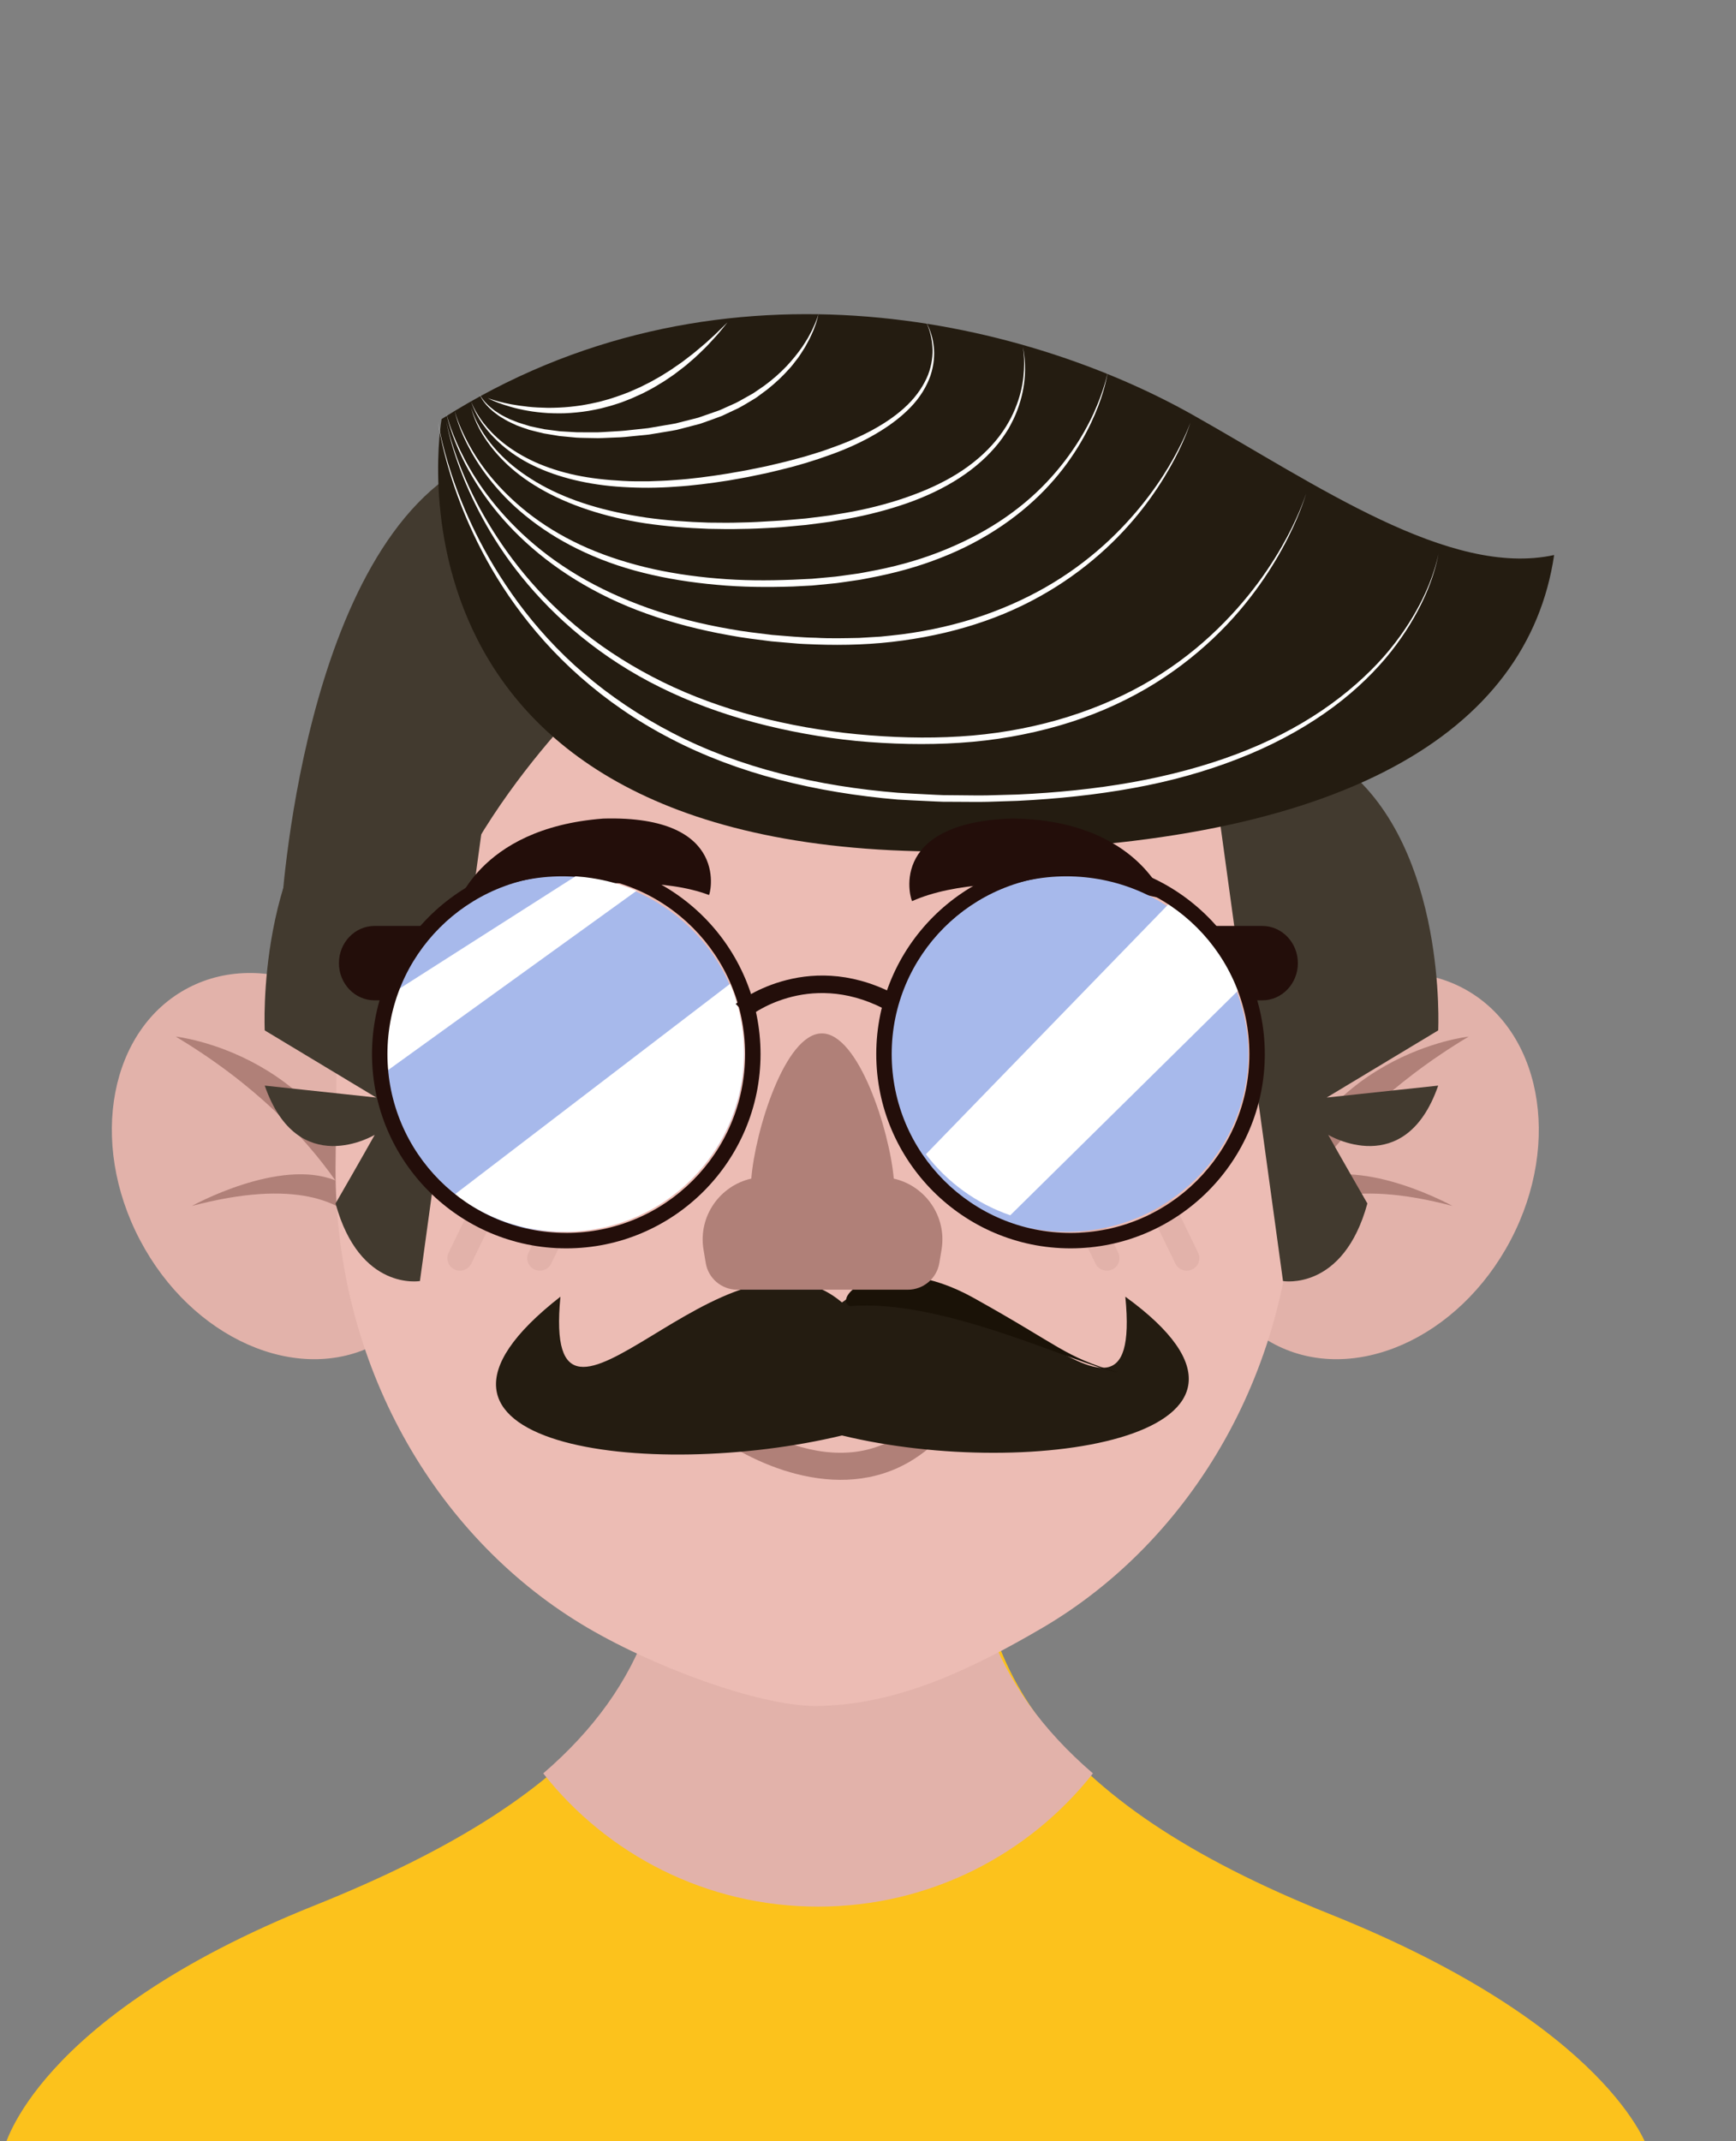<?xml version="1.0" standalone="no"?>
<svg xmlns:xlink="http://www.w3.org/1999/xlink" xmlns="http://www.w3.org/2000/svg" id="avatar" viewBox="0 0 210 259" width="210" height="259">
      <rect x="0" y="0" width="210" height="259" fill="#808080" stroke="none"/>
      <g id="avatar-heads" transform="translate(0, 60)" x="5px" y="29.5px">    <g id="Page-1" stroke="none" stroke-width="1" fill="none" fill-rule="evenodd">
        <g id="heads">
            <g id="turtle">
                <path d="M118.581,116.699 L97.804,116.699 L95.317,116.699 L81.235,116.699 C84.134,141.012 71.953,156.908 37.991,170.506 C4.031,184.106 0.474,199.941 0.474,199.941 L91.368,199.941 L97.804,199.941 L199.345,199.941 C199.345,199.941 194.787,185.106 160.827,171.506 C126.865,157.908 115.682,141.012 118.581,116.699 Z" id="shirt" fill="#FCC21C"/>
                <path d="M65.713,154.508 C73.448,164.315 85.46,170.623 98.96,170.623 C112.46,170.623 124.474,164.315 132.209,154.508 C119.82,143.844 115.752,131.181 117.632,115.385 L96.855,115.385 L94.37,115.385 L80.288,115.385 C82.172,131.181 78.102,143.844 65.713,154.508" id="tone" fill="#e2b2aa"/>
                <path d="M51.317,72.105 C57.577,84.018 54.955,97.68 45.459,102.62 C35.963,107.561 23.19,101.907 16.932,89.993 C10.672,78.08 13.294,64.418 22.79,59.48 C32.285,54.539 45.059,60.191 51.317,72.105" id="tone" fill="#e2b2aa"/>
                <path d="M46.229,94.073 C46.191,93.588 46.102,93.169 46.048,92.7 C46.119,93.04 46.164,93.321 46.189,93.546 C46.129,91.121 45.775,89.138 45.155,87.581 C40.211,67.413 21.26,65.385 21.26,65.385 C30.86,71.15 36.853,77.51 40.564,82.781 C33.751,80.019 23.22,85.867 23.22,85.867 C35.717,82.571 41.399,85.3 44.009,88.467 C45.729,91.879 46.229,94.073 46.229,94.073" id="dark" fill="#b08078"/>
                <path d="M148.357,72.105 C142.098,84.018 144.721,97.68 154.217,102.62 C163.712,107.561 176.486,101.907 182.744,89.993 C189.002,78.08 186.381,64.418 176.886,59.48 C167.39,54.539 154.617,60.191 148.357,72.105" id="tone" fill="#e2b2aa"/>
                <path d="M152.687,94.073 C152.725,93.588 152.816,93.169 152.868,92.7 C152.797,93.04 152.752,93.321 152.727,93.546 C152.787,91.121 153.141,89.138 153.761,87.581 C158.707,67.413 177.658,65.385 177.658,65.385 C168.056,71.15 162.064,77.51 158.351,82.781 C165.164,80.019 175.696,85.867 175.696,85.867 C163.201,82.571 157.516,85.3 154.907,88.467 C153.187,91.879 152.687,94.073 152.687,94.073" id="dark" fill="#b08078"/>
                <path d="M81.104,0 C59.111,0 41.216,21.465 40.988,43.35 L40.588,81.406 C40.588,105.029 52.553,125.615 70.259,136.404 C78.637,141.51 91.72,146.346 98.593,146.346 C108.512,146.346 117.849,141.717 126.013,136.95 C144.219,126.321 156.6,105.433 156.6,81.406 L156.49,41.033 C156.436,20.479 139.675,0 119.018,0 L81.104,0 Z" id="color" fill="#ecbcb4"/>
                <path d="M65.304,93.703 C65.082,93.703 64.856,93.655 64.641,93.553 C63.884,93.187 63.567,92.282 63.932,91.528 L68.739,81.626 C69.106,80.872 70.016,80.558 70.774,80.918 C71.534,81.283 71.851,82.189 71.483,82.943 L66.679,92.845 C66.414,93.387 65.871,93.703 65.304,93.703" id="tone" fill="#e2b2aa"/>
                <path d="M55.639,93.703 C55.418,93.703 55.192,93.655 54.98,93.553 C54.22,93.187 53.903,92.282 54.268,91.528 L59.075,81.626 C59.442,80.872 60.355,80.558 61.11,80.918 C61.87,81.283 62.187,82.189 61.822,82.943 L57.013,92.845 C56.75,93.387 56.207,93.703 55.639,93.703" id="tone" fill="#e2b2aa"/>
                <path d="M133.894,93.703 C133.328,93.703 132.784,93.387 132.52,92.845 L127.715,82.943 C127.346,82.189 127.663,81.283 128.424,80.918 C129.184,80.558 130.092,80.872 130.459,81.626 L135.266,91.528 C135.631,92.282 135.314,93.187 134.557,93.553 C134.342,93.655 134.116,93.703 133.894,93.703" id="tone" fill="#e2b2aa"/>
                <path d="M143.558,93.703 C142.992,93.703 142.449,93.387 142.184,92.845 L137.377,82.943 C137.01,82.189 137.327,81.283 138.089,80.918 C138.846,80.558 139.757,80.872 140.124,81.626 L144.931,91.528 C145.296,92.282 144.979,93.187 144.219,93.553 C144.007,93.655 143.781,93.703 143.558,93.703" id="tone" fill="#e2b2aa"/>
            </g>
        </g>
    </g>
</g>
      <g id="avatar-mouths" transform="translate(0, 60)"><g id="Page-1" stroke="none" stroke-width="1" fill="none" fill-rule="evenodd" transform="translate(85, 110)">
  <g id="mouths" fill="#FF6A68">
    <g id="line">
      <path d="M2.664,4.428 C1.908,3.935 1.223,3.439 0.627,2.961 C-0.093,2.387 -0.21,1.343 0.365,0.626 C0.941,-0.089 1.971,-0.213 2.708,0.365 C3.278,0.815 16.633,11.238 26.155,1.758 C26.808,1.108 27.857,1.112 28.513,1.76 C29.163,2.408 29.163,3.462 28.511,4.11 C20.197,12.389 8.948,8.52 2.664,4.428" id="tone" fill="#b08078"/>
    </g>
  </g>
</g>
</g>
      <g id="avatar-hairs" transform="translate(0, 60)"><g id="hairs" stroke="none" stroke-width="1" fill="#241c11" fill-rule="evenodd" transform="translate(32, -22)">
  <g id="trump">
    <path d="M18.798,116.953 C18.798,116.953 11.508,118.217 8.591,107.57 C11.508,102.517 13.33,99.269 13.33,99.269 C13.33,99.269 4.035,104.863 0.025,93.314 L13.512,94.758 L0.025,86.636 C0.025,86.636 -1.068,64.8 11.325,54.876 C23.719,44.95 27,57.221 27,57.221 L18.798,116.953" id="light" fill="#423a2f"/>
    <path d="M41.388,44.293 C41.388,44.293 22.492,61.42 18.8,81 C8.89,78.231 2,72.673 2,72.673 C2,72.673 4.413,27.589 25.594,17.7 C46.775,7.811 41.388,44.293 41.388,44.293" id="light" fill="#423a2f"/>
    <path d="M123.201,116.953 C123.201,116.953 130.493,118.217 133.409,107.57 C130.493,102.517 128.669,99.269 128.669,99.269 C128.669,99.269 137.965,104.863 141.975,93.314 L128.487,94.758 L141.975,86.636 C141.975,86.636 143.069,64.8 130.675,54.876 C118.28,44.95 115,57.221 115,57.221 L123.201,116.953" id="light" fill="#423a2f"/>
    <path d="M21.419,12.691 C21.419,12.691 11.715,66.657 85.653,64.961 C130.439,64.326 152.832,50.546 156,29.136 C143.325,31.892 127.253,20.613 112.271,12.177 C91.568,0.518 54.375,-8.297 21.419,12.691" id="color" fill="#241c11"/>
    <path d="M21,13 C21,13 21.081,13.601 21.324,14.708 C21.567,15.815 21.973,17.43 22.641,19.437 C23.31,21.443 24.241,23.842 25.548,26.48 C26.855,29.115 28.542,31.987 30.687,34.901 C32.834,37.811 35.464,40.748 38.61,43.448 C41.747,46.153 45.392,48.613 49.408,50.686 C53.423,52.766 57.834,54.401 62.437,55.577 C67.041,56.755 71.828,57.507 76.646,57.896 C77.851,57.979 79.059,58.025 80.265,58.092 C80.865,58.12 81.477,58.162 82.067,58.177 L83.881,58.193 C85.09,58.195 86.3,58.234 87.498,58.205 C88.695,58.172 89.888,58.138 91.077,58.105 C95.833,57.887 100.506,57.42 104.967,56.62 C109.427,55.82 113.676,54.692 117.559,53.225 C121.446,51.77 124.949,49.949 127.941,47.916 C130.932,45.881 133.417,43.651 135.368,41.451 C137.311,39.242 138.707,37.068 139.696,35.202 C140.688,33.334 141.25,31.76 141.581,30.678 C141.909,29.593 142,28.992 142,28.992 C142,28.992 141.922,29.594 141.616,30.688 C141.307,31.778 140.777,33.368 139.819,35.265 C138.866,37.16 137.507,39.376 135.594,41.645 C133.676,43.905 131.211,46.214 128.204,48.297 C125.204,50.387 121.684,52.268 117.775,53.783 C113.871,55.311 109.594,56.51 105.097,57.32 C100.6,58.144 95.898,58.633 91.109,58.87 C89.909,58.909 88.705,58.947 87.497,58.985 C86.29,59.019 85.087,58.984 83.876,58.987 L82.062,58.978 C81.441,58.964 80.842,58.925 80.232,58.899 C79.016,58.836 77.798,58.796 76.582,58.713 C71.722,58.303 66.891,57.525 62.242,56.316 C57.594,55.111 53.137,53.439 49.08,51.317 C45.013,49.215 41.358,46.667 38.216,43.896 C35.066,41.129 32.444,38.131 30.313,35.172 C28.173,32.214 26.538,29.284 25.281,26.607 C24.022,23.93 23.138,21.504 22.51,19.479 C21.882,17.453 21.509,15.828 21.288,14.715 C21.068,13.602 21,13 21,13" id="Fill-210" fill="#FFFFFE"/>
    <path d="M22,13 C22,13 22.093,13.518 22.351,14.469 C22.61,15.419 23.036,16.801 23.712,18.509 C25.053,21.917 27.455,26.652 31.458,31.487 C33.456,33.898 35.862,36.312 38.671,38.536 C41.477,40.763 44.688,42.784 48.19,44.505 C51.695,46.223 55.501,47.611 59.463,48.65 C63.428,49.684 67.54,50.413 71.687,50.812 C75.843,51.206 80.004,51.339 84.093,51.082 C88.182,50.838 92.176,50.15 95.925,49.087 C99.671,48.015 103.175,46.564 106.294,44.813 C109.414,43.059 112.136,41.008 114.436,38.889 C116.735,36.765 118.628,34.588 120.151,32.544 C121.673,30.497 122.827,28.585 123.691,26.967 C124.554,25.347 125.129,24.02 125.49,23.104 C125.851,22.188 126,21.683 126,21.683 C126,21.683 125.863,22.192 125.523,23.117 C125.184,24.043 124.64,25.385 123.813,27.031 C122.985,28.675 121.873,30.622 120.389,32.718 C118.909,34.814 117.052,37.058 114.749,39.228 C112.453,41.4 109.726,43.513 106.588,45.333 C103.452,47.15 99.918,48.681 96.119,49.771 C92.323,50.867 88.28,51.581 84.145,51.847 C80.01,52.124 75.783,52.01 71.607,51.628 C67.423,51.207 63.272,50.453 59.268,49.389 C55.267,48.32 51.42,46.899 47.879,45.143 C44.331,43.398 41.111,41.291 38.301,39.002 C35.488,36.713 33.089,34.241 31.104,31.779 C29.112,29.32 27.549,26.864 26.329,24.606 C25.106,22.347 24.223,20.285 23.585,18.558 C22.947,16.83 22.554,15.435 22.317,14.478 C22.081,13.52 22,13 22,13" id="Fill-211" fill="#FFFFFE"/>
    <path d="M22,12 C22,12 22.089,12.428 22.343,13.206 C22.595,13.984 23.019,15.109 23.675,16.486 C24.335,17.86 25.236,19.487 26.47,21.216 C27.706,22.944 29.267,24.776 31.172,26.566 C33.078,28.355 35.343,30.085 37.921,31.618 C40.498,33.155 43.389,34.482 46.479,35.575 C49.571,36.665 52.871,37.494 56.269,38.083 C57.964,38.4 59.695,38.588 61.428,38.802 C63.178,38.936 64.899,39.114 66.668,39.143 C68.436,39.247 70.171,39.195 71.913,39.163 C72.783,39.111 73.652,39.059 74.518,39.007 C75.382,38.933 76.24,38.818 77.096,38.727 C80.511,38.281 83.828,37.521 86.923,36.451 C90.016,35.378 92.893,34.023 95.452,32.461 C98.013,30.901 100.257,29.144 102.163,27.354 C105.98,23.761 108.469,20.11 109.95,17.448 C111.443,14.78 112,13.112 112,13.112 C112,13.112 111.875,13.531 111.576,14.295 C111.275,15.057 110.806,16.166 110.09,17.523 C108.664,20.223 106.294,23.993 102.483,27.682 C100.586,29.523 98.342,31.338 95.77,32.962 C93.2,34.587 90.301,36.021 87.159,37.114 C84.021,38.218 80.657,39.006 77.197,39.477 C73.746,39.966 70.162,40.079 66.636,39.952 C65.765,39.909 64.865,39.9 63.985,39.806 C63.103,39.731 62.223,39.655 61.345,39.58 C59.595,39.355 57.848,39.156 56.135,38.826 C52.703,38.212 49.366,37.357 46.238,36.236 C43.106,35.125 40.2,33.718 37.611,32.12 C35.021,30.525 32.754,28.735 30.854,26.894 C28.947,25.057 27.418,23.161 26.22,21.386 C25.021,19.609 24.158,17.949 23.531,16.551 C22.902,15.152 22.529,14.005 22.3,13.219 C22.074,12.431 22,12 22,12" id="Fill-212" fill="#FFFFFE"/>
    <path d="M23,11.695 C23,11.695 23.088,12.074 23.336,12.756 C23.583,13.438 23.997,14.421 24.635,15.612 C25.275,16.801 26.155,18.193 27.35,19.641 C28.542,21.088 30.042,22.593 31.849,24.019 C33.658,25.443 35.786,26.769 38.173,27.885 C40.559,29.004 43.201,29.902 45.992,30.591 C48.784,31.274 51.732,31.72 54.743,31.969 C57.751,32.237 60.838,32.239 63.898,32.12 L66.211,32.011 C66.973,31.941 67.733,31.871 68.492,31.801 C69.252,31.748 70.006,31.617 70.759,31.518 L71.887,31.36 C72.262,31.304 72.631,31.223 73.003,31.155 C75.973,30.619 78.856,29.85 81.534,28.809 C84.212,27.771 86.704,26.516 88.906,25.069 C91.11,23.625 93.028,22.006 94.61,20.33 C97.786,16.977 99.681,13.539 100.706,11.047 C101.744,8.545 102,7 102,7 C102,7 101.951,7.385 101.785,8.094 C101.618,8.801 101.342,9.836 100.855,11.107 C100.371,12.377 99.688,13.888 98.728,15.526 C97.771,17.163 96.53,18.925 94.947,20.649 C93.374,22.378 91.455,24.061 89.24,25.571 C87.027,27.082 84.515,28.419 81.791,29.477 C79.074,30.553 76.151,31.351 73.143,31.913 C72.767,31.984 72.392,32.068 72.013,32.128 L70.871,32.295 C70.108,32.399 69.348,32.537 68.573,32.596 C67.8,32.671 67.027,32.747 66.252,32.823 L63.939,32.944 C60.83,33.046 57.727,33.025 54.678,32.736 C51.633,32.465 48.649,31.996 45.819,31.285 C42.987,30.584 40.321,29.606 37.916,28.426 C35.51,27.248 33.371,25.861 31.562,24.381 C29.746,22.907 28.272,21.332 27.112,19.831 C25.947,18.332 25.103,16.901 24.494,15.686 C23.882,14.47 23.517,13.462 23.294,12.771 C23.073,12.077 23,11.695 23,11.695" id="Fill-213" fill="#FFFFFE"/>
    <path d="M25,11.287 C25,11.287 25.07,11.606 25.295,12.171 C25.52,12.735 25.901,13.546 26.526,14.493 C27.149,15.438 28.019,16.518 29.178,17.593 C30.334,18.671 31.795,19.718 33.494,20.669 C35.198,21.616 37.157,22.44 39.299,23.097 C41.44,23.757 43.76,24.248 46.182,24.61 C48.609,24.952 51.14,25.138 53.716,25.214 C55.005,25.22 56.303,25.253 57.608,25.201 C58.913,25.184 60.221,25.103 61.529,25.025 C62.821,24.962 64.148,24.821 65.447,24.716 C66.736,24.545 68.026,24.431 69.293,24.198 C71.838,23.808 74.31,23.236 76.636,22.495 C78.96,21.75 81.148,20.847 83.077,19.733 C85.007,18.624 86.668,17.304 87.965,15.873 C89.269,14.446 90.195,12.913 90.791,11.464 C91.394,10.016 91.689,8.664 91.804,7.543 C91.922,6.42 91.901,5.527 91.851,4.923 C91.801,4.318 91.73,4 91.73,4 C91.73,4 91.817,4.314 91.895,4.918 C91.971,5.522 92.047,6.418 91.964,7.557 C91.887,8.694 91.638,10.075 91.076,11.573 C90.807,12.327 90.423,13.091 89.984,13.878 C89.512,14.645 88.971,15.429 88.313,16.172 C87.013,17.67 85.336,19.062 83.386,20.239 C81.436,21.421 79.222,22.399 76.858,23.162 C74.495,23.932 71.991,24.529 69.42,24.942 C68.14,25.187 66.827,25.312 65.519,25.494 C64.866,25.555 64.213,25.615 63.558,25.677 C62.91,25.735 62.24,25.804 61.581,25.831 C60.261,25.901 58.942,25.973 57.624,25.98 C56.308,26.025 54.996,25.982 53.694,25.966 C51.092,25.872 48.534,25.666 46.076,25.302 C41.167,24.558 36.691,23.069 33.264,21.061 C31.548,20.065 30.1,18.944 28.967,17.808 C27.828,16.675 26.987,15.552 26.391,14.575 C25.788,13.6 25.455,12.76 25.253,12.186 C25.055,11.608 25,11.287 25,11.287" id="Fill-214" fill="#FFFFFE"/>
    <path d="M25,10.571 C25,10.571 25.082,10.838 25.311,11.303 C25.54,11.768 25.922,12.427 26.504,13.188 C27.09,13.945 27.891,14.794 28.927,15.612 C29.963,16.43 31.233,17.214 32.7,17.883 C34.17,18.548 35.837,19.088 37.639,19.472 C39.442,19.853 41.378,20.068 43.385,20.17 C44.388,20.235 45.412,20.218 46.447,20.219 C47.482,20.18 48.53,20.156 49.584,20.065 C51.695,19.927 53.83,19.64 55.955,19.296 C57.021,19.104 58.071,18.95 59.128,18.718 C59.656,18.61 60.183,18.502 60.709,18.395 C61.227,18.273 61.745,18.151 62.26,18.03 C63.292,17.799 64.302,17.501 65.307,17.237 C65.807,17.096 66.297,16.933 66.787,16.784 C67.279,16.639 67.762,16.477 68.235,16.301 C70.141,15.638 71.946,14.882 73.568,13.992 C75.192,13.107 76.637,12.094 77.794,10.96 C78.95,9.826 79.781,8.556 80.272,7.323 C80.74,6.079 80.869,4.888 80.793,3.928 C80.726,2.964 80.525,2.22 80.35,1.733 C80.176,1.243 80.04,1 80.04,1 C80.04,1 80.19,1.234 80.392,1.716 C80.591,2.196 80.848,2.931 80.951,3.914 C81.069,4.89 80.989,6.12 80.558,7.432 C80.105,8.734 79.29,10.1 78.116,11.297 C76.95,12.502 75.491,13.583 73.854,14.531 C72.218,15.486 70.401,16.311 68.472,17.002 C66.546,17.705 64.525,18.324 62.437,18.822 C61.915,18.947 61.391,19.073 60.865,19.199 C60.34,19.309 59.814,19.419 59.286,19.53 C58.237,19.765 57.146,19.932 56.083,20.128 C53.935,20.464 51.776,20.745 49.637,20.875 C47.501,21.035 45.386,21.036 43.346,20.908 C39.267,20.677 35.479,19.761 32.511,18.313 C31.024,17.598 29.758,16.736 28.739,15.856 C27.716,14.976 26.94,14.078 26.378,13.287 C25.815,12.493 25.478,11.8 25.272,11.322 C25.067,10.842 25,10.571 25,10.571" id="Fill-215" fill="#FFFFFE"/>
    <path d="M26,9.655 C26,9.655 26.016,9.699 26.061,9.778 C26.103,9.859 26.169,9.976 26.27,10.119 C26.36,10.269 26.51,10.428 26.668,10.626 C26.849,10.804 27.04,11.025 27.293,11.233 C27.544,11.443 27.819,11.676 28.159,11.881 C28.478,12.113 28.861,12.304 29.266,12.513 C29.464,12.626 29.682,12.715 29.909,12.802 C30.134,12.892 30.366,12.985 30.603,13.08 C31.088,13.245 31.607,13.397 32.143,13.561 C32.696,13.676 33.267,13.811 33.863,13.923 C34.467,14.002 35.09,14.084 35.732,14.168 C36.378,14.205 37.042,14.244 37.721,14.284 C38.401,14.299 39.098,14.288 39.804,14.292 C40.511,14.314 41.23,14.234 41.958,14.202 C42.685,14.162 43.421,14.122 44.161,14.029 C44.901,13.949 45.647,13.87 46.396,13.79 C47.137,13.663 47.881,13.536 48.625,13.408 C48.999,13.341 49.379,13.292 49.747,13.213 L50.83,12.938 C51.191,12.846 51.55,12.755 51.909,12.664 L52.447,12.528 L52.97,12.347 C53.667,12.103 54.358,11.862 55.04,11.624 C55.699,11.328 56.349,11.036 56.989,10.75 C57.617,10.441 58.197,10.071 58.793,9.754 C59.096,9.602 59.362,9.402 59.633,9.218 C59.904,9.032 60.172,8.848 60.437,8.667 C61.47,7.911 62.377,7.105 63.146,6.296 C63.91,5.483 64.545,4.679 65.064,3.934 C65.324,3.562 65.53,3.191 65.742,2.859 C65.936,2.518 66.093,2.193 66.247,1.906 C66.382,1.608 66.502,1.344 66.606,1.113 C66.698,0.876 66.776,0.675 66.839,0.512 C66.951,0.181 67,0 67,0 C67,0 66.967,0.184 66.882,0.525 C66.831,0.693 66.77,0.901 66.698,1.145 C66.611,1.384 66.514,1.662 66.392,1.968 C66.255,2.267 66.116,2.604 65.94,2.961 C65.747,3.308 65.561,3.698 65.32,4.091 C65.065,4.474 64.825,4.906 64.512,5.32 C64.353,5.525 64.191,5.736 64.023,5.952 C63.857,6.168 63.689,6.391 63.487,6.594 C62.73,7.45 61.831,8.311 60.798,9.125 C60.534,9.321 60.266,9.52 59.995,9.721 C59.722,9.921 59.454,10.137 59.151,10.304 C58.555,10.657 57.956,11.038 57.317,11.371 C56.666,11.678 56.002,11.99 55.331,12.307 C54.64,12.574 53.929,12.82 53.216,13.076 L52.68,13.264 L52.124,13.409 C51.753,13.505 51.381,13.602 51.009,13.699 L49.888,13.989 C49.514,14.071 49.139,14.123 48.764,14.191 C48.008,14.315 47.252,14.44 46.499,14.564 C45.74,14.64 44.984,14.716 44.234,14.792 C43.858,14.825 43.486,14.879 43.113,14.893 C42.739,14.908 42.367,14.923 41.997,14.938 C41.257,14.958 40.529,15.025 39.808,14.99 C39.088,14.97 38.38,14.978 37.689,14.932 C36.998,14.867 36.323,14.803 35.665,14.741 C35.013,14.632 34.379,14.526 33.766,14.423 C33.159,14.286 32.578,14.128 32.019,13.989 C31.473,13.799 30.945,13.632 30.459,13.434 C30.221,13.322 29.989,13.213 29.764,13.107 C29.538,13.004 29.32,12.9 29.123,12.772 C28.72,12.533 28.342,12.315 28.028,12.058 C27.696,11.829 27.428,11.573 27.185,11.345 C26.707,10.879 26.405,10.449 26.233,10.141 C26.143,9.989 26.086,9.866 26.051,9.782 C26.012,9.7 26,9.655 26,9.655" id="Fill-216" fill="#FFFFFE"/>
    <path d="M27,10.156 C27,10.156 27.474,10.338 28.325,10.563 C29.172,10.798 30.405,11.042 31.89,11.199 C32.633,11.283 33.442,11.312 34.294,11.333 C35.147,11.33 36.046,11.298 36.97,11.205 C37.433,11.166 37.9,11.092 38.373,11.027 C38.843,10.934 39.323,10.87 39.798,10.754 C40.036,10.701 40.275,10.648 40.515,10.595 L41.229,10.4 C41.708,10.28 42.177,10.11 42.65,9.956 C43.123,9.805 43.583,9.611 44.049,9.441 C44.505,9.24 44.959,9.041 45.409,8.843 C45.85,8.621 46.286,8.401 46.719,8.184 C47.141,7.945 47.558,7.71 47.969,7.478 C48.369,7.226 48.763,6.979 49.148,6.736 C49.525,6.476 49.893,6.223 50.251,5.975 C50.616,5.736 50.938,5.455 51.27,5.212 C51.598,4.963 51.918,4.726 52.206,4.473 C52.792,3.978 53.34,3.535 53.796,3.104 C54.26,2.684 54.669,2.32 54.982,1.993 C55.624,1.357 56,1 56,1 C56,1 55.677,1.407 55.093,2.11 C54.807,2.468 54.428,2.869 53.998,3.337 C53.578,3.815 53.065,4.312 52.499,4.849 C52.222,5.126 51.913,5.387 51.596,5.662 C51.275,5.932 50.956,6.23 50.597,6.492 C50.242,6.762 49.879,7.04 49.507,7.324 C49.12,7.585 48.725,7.853 48.324,8.124 C47.909,8.375 47.488,8.629 47.061,8.886 C46.627,9.131 46.178,9.357 45.727,9.591 C45.266,9.799 44.8,10.009 44.334,10.219 C43.855,10.4 43.383,10.606 42.895,10.765 C42.406,10.918 41.921,11.089 41.426,11.208 L40.688,11.402 C40.44,11.454 40.192,11.506 39.947,11.558 C38.962,11.769 37.977,11.88 37.025,11.949 C36.072,12.024 35.148,12.004 34.275,11.964 C33.403,11.907 32.581,11.818 31.831,11.68 C30.328,11.425 29.113,11.027 28.28,10.72 C27.447,10.407 27,10.156 27,10.156" id="Fill-217" fill="#FFFFFE"/>
  </g>
</g>
</g>
      <g id="avatar-facials" transform="translate(0, 60)"><g id="Page-1" stroke="none" stroke-width="1" fill="none" fill-rule="evenodd" transform="translate(60, 94)">
  <g id="facials">
    <g id="stache">
      <path d="M7.795,2.845 C5.479,26.625 27.863,-8.345 41.853,3.545 C56.692,-7.645 78.457,26.625 76.129,2.845 C99.263,19.631 64.883,25.226 41.853,19.631 C18.661,25.226 -15.507,21.029 7.795,2.845 Z" id="color" fill="#241c11"/>
      <path d="M42.791,4 C54,3 70,11 75.209,12 C68.561,10 68.561,9 57.791,3 C47.021,-3 40.523,2.814 42.791,4 Z" id="tone" fill="#1a1207"/>
    </g>
  </g>
</g>
</g>
      <g id="avatar-eyes" transform="translate(0, 60)"><g id="Page-1" stroke="none" stroke-width="1" fill="none" fill-rule="evenodd" transform="translate(41, 39)">
  <g id="eyes">
    <g id="glasses">
      <path d="M14.004,10.997 C13.681,10.627 34.327,5.33 44.759,9.256 C44.834,9.478 47.641,-0.428 31.985,0.014 C16.577,1.179 14.075,11.196 14.004,10.997" id="left-brow" fill="#230E0A"/>
      <path d="M99.997,9.89 C100.296,9.501 79.482,5.448 69.345,9.996 C69.285,10.221 65.925,0.495 81.504,0 C96.878,0.238 99.939,10.095 99.997,9.89" id="right-brow" fill="#230E0A"/>
      <path d="M49,28.5 C49,40.375 39.151,50 27,50 C14.849,50 5,40.375 5,28.5 C5,16.625 14.849,7 27,7 C39.151,7 49,16.625 49,28.5" id="Fill-479" fill="#A7B9EB"/>
      <path d="M47.317,20 L14,45.484 C17.672,48.305 22.261,50 27.258,50 C39.266,50 49,40.31 49,28.358 C49,25.396 48.4,22.571 47.317,20" id="Fill-481" fill="#FFFFFF"/>
      <path d="M28.617,7 L6.308,21.234 C5.477,23.501 5,25.933 5,28.477 C5,29.334 5.066,30.172 5.164,31 L36,8.752 C33.717,7.773 31.229,7.173 28.617,7" id="Fill-483" fill="#FFFFFF"/>
      <path d="M27.499,5 C14.542,5 4,15.542 4,28.499 C4,41.458 14.542,52 27.499,52 C40.458,52 51,41.458 51,28.499 C51,15.542 40.458,5 27.499,5 M27.499,6.866 C39.448,6.866 49.132,16.552 49.132,28.499 C49.132,40.448 39.448,50.134 27.499,50.134 C15.55,50.134 5.866,40.448 5.866,28.499 C5.866,16.552 15.55,6.866 27.499,6.866" id="Fill-485" fill="#230E0A"/>
      <path d="M110,28.5 C110,40.375 100.15,50 88.001,50 C75.85,50 66,40.375 66,28.5 C66,16.625 75.85,7 88.001,7 C100.15,7 110,16.625 110,28.5" id="Fill-487" fill="#A7B9EB"/>
      <path d="M100.711,10 L71,40.617 C73.562,43.982 77.099,46.576 81.208,48 L109,20.587 C107.433,16.25 104.513,12.546 100.711,10" id="Fill-489" fill="#FFFFFF"/>
      <path d="M88.5,5 C75.541,5 65,15.542 65,28.499 C65,41.458 75.541,52 88.5,52 C101.459,52 112,41.458 112,28.499 C112,15.542 101.459,5 88.5,5 M88.5,6.866 C100.449,6.866 110.134,16.552 110.134,28.499 C110.134,40.448 100.449,50.134 88.5,50.134 C76.551,50.134 66.866,40.448 66.866,28.499 C66.866,16.552 76.551,6.866 88.5,6.866" id="Fill-491" fill="#230E0A"/>
      <path d="M49.564,24 L48,22.434 C48.081,22.363 56.309,15.691 67,21.138 L65.867,22.986 C56.63,18.28 49.634,23.944 49.564,24" id="Fill-493" fill="#230E0A"/>
      <path d="M11,13.096 C10.715,13.033 10.42,13 10.119,13 L4.309,13 C1.93,13 0,15.014 0,17.501 C0,19.986 1.93,22 4.309,22 L5.974,22 C6.964,18.616 8.713,15.585 11,13.096" id="Fill-495" fill="#230E0A"/>
      <path d="M105,13.096 C105.284,13.033 105.58,13 105.881,13 L111.691,13 C114.07,13 116,15.014 116,17.501 C116,19.986 114.07,22 111.691,22 L110.028,22 C109.036,18.616 107.289,15.585 105,13.096" id="Fill-497" fill="#230E0A"/>
    </g>
  </g>
</g>
</g>
      <g id="avatar-noses" transform="translate(0, 60)"><g id="Page-1" stroke="none" stroke-width="1" fill="none" fill-rule="evenodd" transform="translate(85, 65)">
  <g id="noses" fill="#b08078">
    <g id="penis">
      <path d="M23.116,17.563 C22.624,11.841 18.882,-0.021 14.406,2.81672649e-05 C9.949,0.023 6.343,11.807 5.882,17.563 C2.076,18.42 -0.567,22.131 0.104,26.161 L0.373,27.772 C0.683,29.635 2.295,31 4.185,31 L24.814,31 C26.705,31 28.317,29.635 28.629,27.77 L28.896,26.161 C29.567,22.131 26.922,18.42 23.116,17.563" id="Fill-542"/>
    </g>
  </g>
</g>
</g>
      <g id="avatar-accessoires" transform="translate(0, 60)"><!--?xml version="1.0" encoding="UTF-8"?-->
<svg width="137px" height="128px" viewBox="0 0 137 128" version="1.1" xmlns="http://www.w3.org/2000/svg" xmlns:xlink="http://www.w3.org/1999/xlink">
    <!-- Generator: Sketch 52.6 (67491) - http://www.bohemiancoding.com/sketch -->
    <title>bearded</title>
    <desc>Created with Sketch.</desc>
</svg>
</g>
    </svg>
